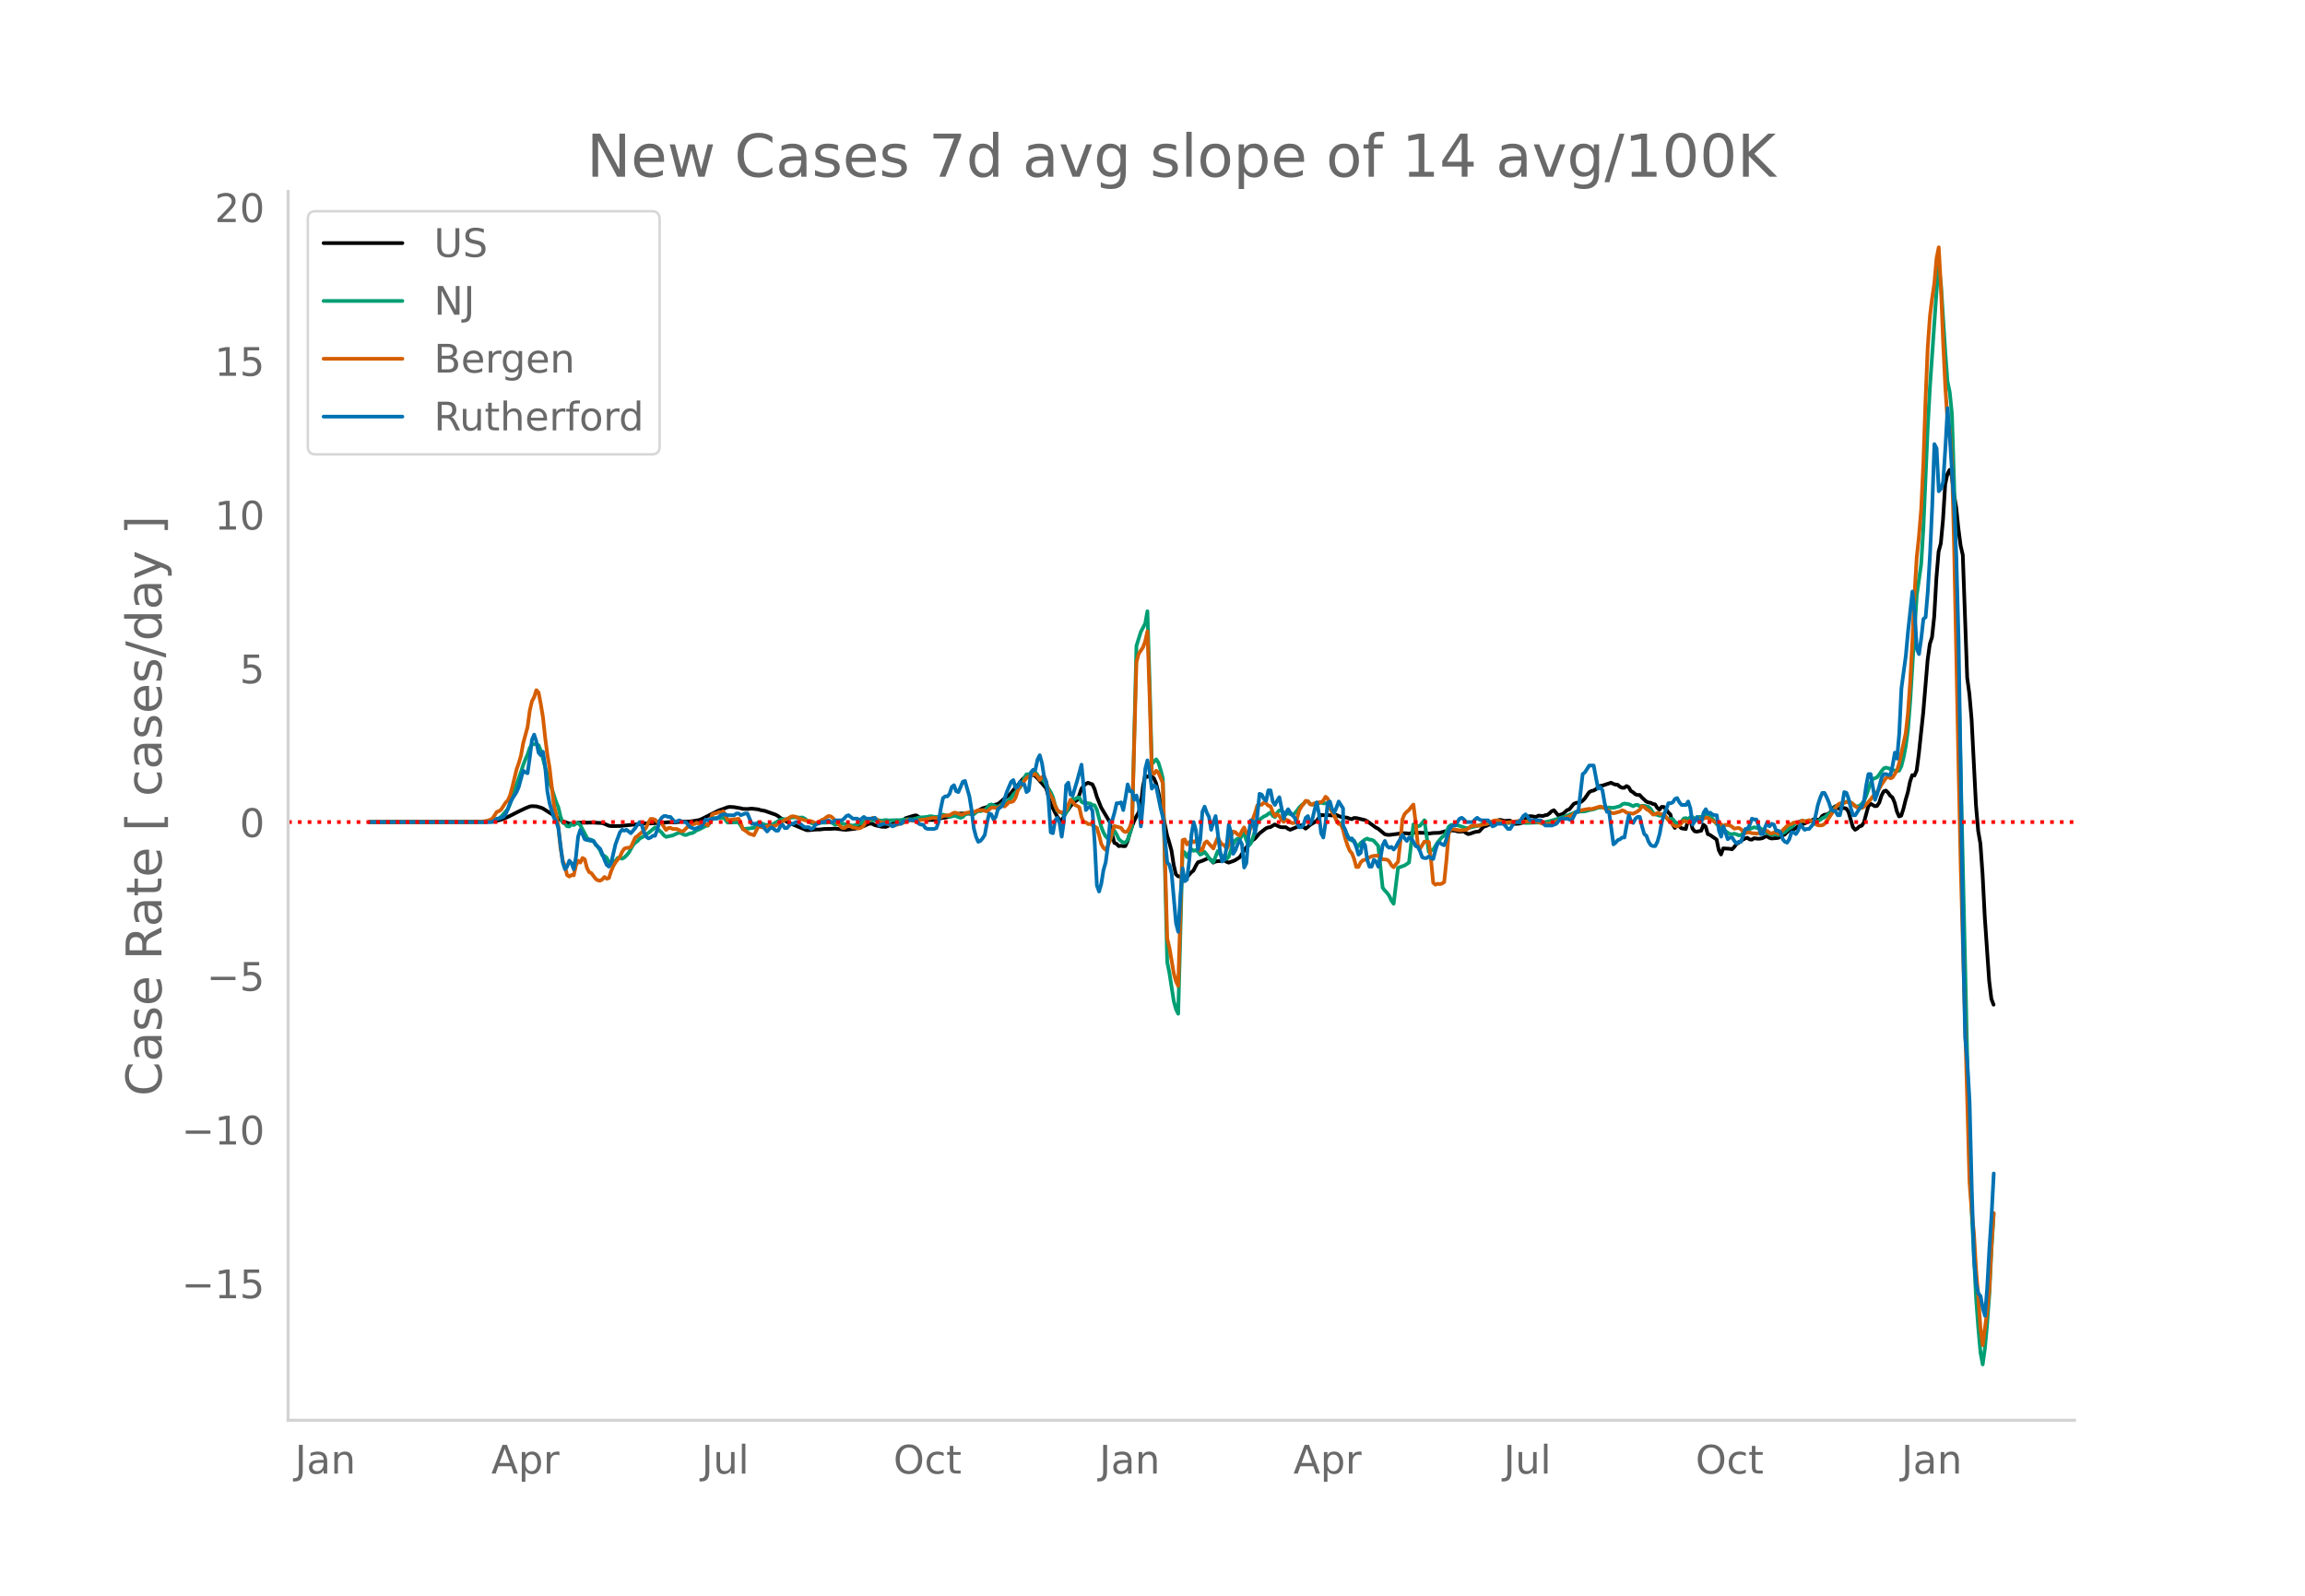 <svg height="864" viewBox="0 0 936 648" width="1248" xmlns="http://www.w3.org/2000/svg" xmlns:xlink="http://www.w3.org/1999/xlink"><defs><style>*{stroke-linecap:butt;stroke-linejoin:round}</style></defs><g id="figure_1"><path d="M0 648h936V0H0z" style="fill:#fff" id="patch_1"/><g id="axes_1"><path d="M117 576.72h725.4V77.76H117z" style="fill:none" id="patch_2"/><path clip-path="url(#p98008299e4)" d="m149.973 333.818 47.295-.107 2.677-.124 1.785-.278 1.784-.47 2.677-1.086 4.462-2.266 2.677-1.272 1.785-.72.892-.144 1.785.08 1.785.5.892.36 5.354 3.397 2.677 1.812 2.678.866.892.173.892-.024 1.785-.441 6.247-.04 3.569.19.892.302 1.785.777.892.143 3.57-.035 10.708-1.078 1.785.043 2.677-.18 3.57-.211.892-.138 2.677.143 2.677-.39 2.677.031 1.785-.175 2.677-.446.892-.327 7.14-3.586 1.784-.617 1.785-.69.892-.141 1.785.106 2.677.466.892.24 1.785.055 1.784-.165 2.678.312.892.29 1.785.33 4.461 1.574.893.534.892.7 2.677 1.607 1.785.831 6.247 2.589.892.003 2.677-.271 1.785-.029 1.784-.208 2.677-.036 1.785-.118 3.57.45.892.041 3.57-.424.892-.255.892-.403.893-.26.892-.14 1.785-.856.892-.189.892.152.893.49 2.677.617 1.784.103 1.785-.756 1.785-.96 1.785-.06.892-.224 1.785-1.523 3.57-1.107.892-.031 1.784 1.261 2.677.567 2.677.021 1.785-.343.893-.363.892-.19.892-.052 4.462-1.121.892-.394.893-.165 2.677.03.892-.01.893.132.892-.18.892-.61 2.677-1.467 6.247-1.76.892-.653 1.785-1.586 1.785-1.307.892-.866.892-1.18 2.677-3.018.893-1.195.892-.869.893-.66.892-.4.892-.137.893.07.892.435.892.862 3.57 4.105 1.785 6.247 1.784 3.598.893 1.64.892 1.234.892.473.893-1.593.892-1.923.892-.962.893-1.39.892-1.047.893-.836.892-.572.892-1.985.893-2.604.892-1.252.892-.763.893-.49 1.784.64.893 1.897.892 3.049 1.785 4.48 3.57 6.006.892 4.874.892 3.46.892.368.893.951.892-.137.892.154.893-.021.892-1.954.893-3.183.892-2.764.892-2.255.893-1.896.892-1.544.892-2.67.893-7.712.892-4.68.892.55.893-.415.892.339.892.626.893 2.06.892 3.602 3.57 17.565.892 2.87.892 3.284.893 5.826.892 3.812.892.805.893.116.892-.188.893.667.892-.26 1.785-1.943.892-.736.892-1.8.893-1.517 1.784-.633 2.678-1.157 1.784 1.888.893-.426.892-.171.892-.027 1.785-.332.892.594.893.378 1.784-.617.893-.392 1.785-1.15 2.677-3.994 1.784-2.165.893-.843.892-.63 1.785-2.071 2.677-2.087.892-.347.893-.128 1.784-1.084 1.785.873.892.249 1.785-.008.892.628.893.421 1.785-.742 2.677-1.083 1.784 1.35.893-.647.892-.834 2.677-1.617 1.785-2.446 1.785.166.892-.148 1.785.177 1.784-.198 1.785.766 2.677.342.893.386.892.21.892-.476.893.004 3.57.843.891.457 3.57 2.59.892.447 2.677 2.228.893.237.892.077 1.785-.212 3.57-.501 1.784.059.892.139 1.785-.423 2.677.064 1.785.014.892.226.893.1 1.784-.244 2.677-.09 1.785-.51 1.785-.328.892-.135 1.785.114.892.269.893.133 1.784-.131.893.65.892.474.892-.211 1.785-.64 1.785-.258 1.785-1.91.892-.231.892-.45.893-.266.892.034.892-.095 1.785-1.725.892.02.893.284.892.077 1.785-.138 1.785 1.35 1.784-.081 1.785-.442 1.785-2.437.892-.146.893.01.892.197.892.024.893-.487 1.784.179.893-.334.892-.139.892-.653.893-.855.892-.365 1.785 2.128.892-.367.893-.235 1.784-1.59.893-.297 1.784-2.21.893-.414 1.784-.25.893-.619.892-.895 1.785-2.564.892-.507.893-.175.892-.482.892-.847.893-.583.892-.094 3.57-1.18.892.472.892.289.893.058.892.808.892.407.893.033.892-.706.892.457.893 1.546.892.504.892.798.893.316.892-.014.893 1.015 1.784 1.64.893.401.892.126.892.476.893.156.892 1.41.892.752.893-1.143.892.04.893.967.892 1.27.892.84.893 3.97.892 1.457.892-1.976.893 1.286.892.865 1.785.27.892-3.637.892-.686.893 4.126.892 1.12.893.165 1.784-.39.893-2.42.892.72.892 3.096.893.345 2.677 1.848.892 4.315.893 1.74.892-2.462 2.677.16.892.203.893-.893.892-1.219.892-.545 1.785-1.294.893-.461.892-.245.892.635.893.117.892-.567 1.785.196.892-.067.892-.215.893-.542.892-.142.892.593.893.264 2.677-.215.892-.588 1.785-.803.892-.932.893-.708.892-.372.892-.117.893-.453.892-.739.893-.536 1.784-.629 3.57-1.598.892-.167.892.32.893-.261.892-1.282.893-.575.892-.056.892-.41.893-.834.892-1.432.892-.7.893.692.892.355.892-.251.893-.09.892.241.892 1.351 1.785 6.176.893 1.063.892-.51.892-.86.893-.254.892-1.287 1.785-6.577.892-1.1 1.785 1.03.892-.129.893-1.328.892-2.798.892-1.737.893-.365.892.83.892 1.274.893.715.892 2.101.892 3.53.893 2.053.892-.32.892-2.803.893-3.626.892-3.039.893-4.324.892-2.644.892.166.893-2.033.892-6.806 1.785-16.713 1.784-21.368.893-6.52.892-2.698.893-8.466.892-15.682.892-10.658.893-3.336.892-9.606.892-14.407.893-4.156.892-1.667.892 2.578.893 7.305.892 5.412.893 8.523.892 6.894.892 3.885 1.785 49.8.892 6.6.893 10.265 1.784 34.92.893 10.442.892 5.085.892 12.546.893 17.343 1.785 25.918.892 7.284.892 2.368h0" style="fill:none;stroke:#000;stroke-linecap:round;stroke-width:1.5" id="line2d_1"/><path clip-path="url(#p98008299e4)" d="m149.973 333.816 46.402-.084 1.785-.1 1.785-.287 2.677-1.035.892-.694 2.677-3.068.893-1.952 1.785-5.403 2.677-7.741.892-2.741.892-2.324.893-1.99.892-2.676.892-1.491 1.785-.041.893.415.892 2.164.892 3.186.893 3.627.892 2.79.892 3.255.893 2.5 1.784 5.574.893 2.102.892 3.806.892 2.494.893.36.892 1.067.893.083.892-.999.892.443.893-.603.892-.256.892.852 2.677 5.093.893 1.213.892-.396.893.617.892 1.481.892.776.893 1.483.892 2.053.892.184.893.75.892 1.781.892-.02.893-.452.892.016.892-1.237.893-.133.892.427.893-.458.892-.863.892-1.03 1.785-3.193.892-.96.893-.618.892-1.062 1.785-.932.892-.848.893-.482 2.677-2.264.892.551 1.785 1.513.892 1.121.892.662 1.785-.39.893-.184 1.784-.806.893-.317.892.248.892.527.893.199 1.784-.714.893-.098.892-.522.892-.662.893-.264 2.677-1.438.892-.128.893-1.147.892-1.58.892-.376 1.785.01.892.014.893-.307.892.922.893 1.223 4.461-.159 1.785 2.742 2.677-.206.892-.178.893-.06.892-1.26.893-1.013 1.784.628.893.425 1.784.11.893-.124 2.677-1.488.892-.588.893-.229 1.784.043 1.785-.698 1.785-.111 1.784.165.893-.082.892.421.893.71 1.784 1.112.893.27.892.057 1.785-.46 2.677-.022.892-.181.892.018 1.785 1.033 1.785-.477.892-.023 1.785.368 2.677.517 3.57-1.063 1.784-1.31.893-.07.892.28h1.785l1.784-.017.893.147 1.784-.293.893.2 1.785-.092 1.784-.043.893.03 3.57-.388 1.784.05.892-.144 1.785-.608 1.785-.105 1.784-.164.893-.26.892.03.892.24 1.785-.031.893-.339.892-.54.892.221 1.785.589.892-.086.893-.33.892.178.892.447.893.269.892-.337.892-.98.893-.429.892-.084.893.146.892.274.892-.837.893-.565.892.147 1.785-.628.892-.663.892-1.22.893-.266 1.785.723.892.282 1.785-1.264.892-.122.892-.584 1.785-1.694.892-1.406 2.677-2.759.893-1.435.892-2.588.893-1.377.892-.058.892-.207.893-.354.892-.23.892 1.06.893 1.695.892.12.892.74.893 1.665 1.785 2.77.892 1.997.892 3.35.893 2.3.892.337.892.475.893.8.892-.695.892-1.825.893-2.845.892-1.271.893.264.892-.557.892-.137.893 1.755.892.5.892-.025 1.785.241.892.607.893.137.892 1.798 1.785 6.91.892 2.273.893 1.602.892.921.892.667.893-2.366.892-1.484.892 1.497.893 1.894.892.788.892.548.893.052.892-1.041 1.785-5.484 1.785-73.33 1.784-5.706 1.785-3.398.892-4.965.893 29.043.892 33.033 1.785-1.953.892 1.346.893 2.884.892 3.43 1.785 74.651.892 4.403 1.785 11.555.892 3.182.892 1.858 1.785-66.036.893.594.892 1.843.892-1.812.893-1.42.892.671.892-.274.893.582.892 1.239.892-.378.893-.713.892 1.08.893 1.438.892.958.892.693 1.785-4.535.892 1.157.893.832.892.043.892 1.196.893-.856.892-2.812.892-2.377.893-1.541.892-.687.893.213.892-1.458.892-.94.893 2.834.892 2.237.892-.898.893-2.387 1.784-6.175.893-1.168 1.785-1.249.892-.368.892-.703.893-.526.892 1.31.892.561.893-1.712.892-1.002.892-.012.893 1.016.892.489.892-.365 1.785.746.893-.72.892-.995.892-1.293.893-.898.892-.69.892-1.013.893.036.892 1.04.892.33.893-.217.892-.063 1.785-.622.892.349.893-.03.892.173.892 1.8 1.785 2.614.892 2.414.893 1.046.892-.03 3.57 6.618.892.468.892.056.893 1.67.892.588.892-1.293 1.785-1.415.892-.39.893.442.892.052.893.447 1.784 2.035 1.785 16.972.892 1.178.893.902.892 1.246.892 1.923.893 1.273 1.785-14.558 2.677-.988 1.784-1.185 1.785-15.479.892.292.893.487.892-.24 1.785-2.251 1.785 12.876.892-.534.892-.361 1.785-2.921 1.785-2.179.892-.553.892-1.565.893-2.016.892-.772.893-.1 1.784.137 3.57 1.208.892-.05 4.462-1.062.892-.426.893-.274 2.677-.187.892-.363.892-.165 1.785.147 2.677.325 2.677-.1 1.785-.278 1.785.063 1.784.256 6.247-.192 1.785-.13 2.677-.634 6.246-1.973.893-.438 1.784-.679.893-.371 1.784-.19 1.785-.073 1.785-.511 1.785-.335 1.784-.668 1.785-.15 1.785.174.892-.085 1.785.143 1.785-.467.892-.247.892-.712.893-.342 1.784.274 1.785.81.892-.464.893-.076.892.594.893-.196.892-.04 1.785.484.892.862.892 1.503.893.684.892.19.892.344.893-.185.892-.358.893 1.171.892.884.892-.292.893.135.892 1.21.892.74.893-.298.892-.655.892-1.253.893-.145.892.399.892-.805.893-.015.892.813.893-.593.892-.274.892-.01.893.12.892-1.101.892-.547 3.57 4.463.892.71.893 1.448.892.783.892-.14.893.678.892.503.892.105.893-.21.892.258.892.421.893-.16 2.677-1.76.892-.68 1.785-.69.892.181.893.305h.892l.892.687.893.829.892.314.892.472.893.29.892-.158.893.056.892.21.892-.272.893-.509.892-.38 1.785-1.594.892-.396.892-1.026.893-.739.892-.151.893-.57.892-.257.892.384 1.785-.392.892.233.893.094.892-.123.892.015.893-.471.892-.704.893-.353 2.677-2.136 1.784-2.052 1.785-.936.892-.244.893-.575.892-.41.892.015.893.338 1.785 1.382.892.23.892-.376.893-.722.892-1.17.892-2.052 1.785-5.273.892-1.645.893-.261.892-.436.893-1.139.892-1.342.892-1.066.893-.337.892.236 1.785.706 1.784.462.893-.171.892-1.793.892-3.546.893-4.637.892-6.63.893-11.182 2.677-43.468 1.784-12.518.893-14.436 1.784-41.295.893-16.287 2.677-38.81.892-10.169.893 7.111 1.784 27.936.893 11.675.892 4.358.892 8.799.893 28.344 6.246 273.136.893 22.849 1.784 35.039.893 11.873.892 9.94.892 4.835.893-6.475.892-9.656.893-12.07.892-18.563.892-14.44h0" style="fill:none;stroke:#009e73;stroke-linecap:round;stroke-width:1.5" id="line2d_2"/><path clip-path="url(#p98008299e4)" d="m149.973 333.816 42.833-.082 3.57-.205 1.784-.287 1.785-.78 1.785-2.773.892-.315.892-.676 1.785-2.76.892-.91.893-1.968.892-3.232 1.785-7.414.892-2.521.893-3.055.892-5.03 1.785-6.566.892-6.71.892-3.806.893-1.647.892-2.829.893.943.892 4.592.892 5.432.893 8.262.892 6.929.892 5.254 1.785 15.43.892 3.499.893 4.954.892 8.842.892 5.036.893 2.323.892 3.629.893.553.892-.615.892.137.893-3.943.892-1.988.892.751.893-1.865.892.526.892 3.464.893 1.736.892.41 1.785 2.344.892.587.893.158.892-.547.892-.977.893.71.892-.266.892-2.72.893-2.173.892-1.482 1.785-2.208.892-2.022.893-1.319.892-.321.892-.068.893-.28 1.784-3.875.893-.601 1.784-1.531.893-.759.892-1.223.893-2.009.892-1.428.892.02.893.329.892.895.892.663.893-.103 1.784 2.7.893-.766.892-.103.893.445 1.784.04 1.785.95.892-.232 2.677-2.644.893.006.892-.15.892-.52.893.48.892.218.893-.294.892.164.892.512.893-1.653.892-2.747.892-.403.893-.144.892-.423.892.082.893-.404.892 1.463.893 2.104 2.677-.335.892-.04.892-.185.893 1.75.892 2.528.892.498 1.785 1.394.892.171.893.376 1.785-3.574 1.784.41.893-.123.892-.369.892-.143.893.136.892-.02.892-.287 1.785-1.237.893-.396.892-.602.892-.369 1.785-1.059.892-.102.893.28 1.784.758 2.678.848.892-.007.892.116 1.785.793.892-.205 1.785-1.1.892-.356.893-.772.892-.444.892.17.893.766.892 1.08 1.785 1.838.892.936.893.144 1.784-1.053.893.28.892.595.892-.014.893.267.892-.007.893-.37.892-.826.892-1.414.893-.615.892-.315.892-.697.893.09.892.614.892.759.893.485.892.007 1.785.54.892.423.893.212.892-.24.892-.088 1.785-.731.892-.075.893-.697.892-.533 1.785.362.892.061 2.677-.362 1.785-.178 2.677-.594.892-.096 1.785.233 1.785-.889.892-.232 1.785-.157 1.785-1.025.892.082 1.785.704.892-.007.892-.588 1.785-.335.893-.184.892.116 1.785-.786 1.784-.04 1.785.56 1.785-1.613.892.027.893.144.892-.007.892-.656.893-.219.892.294.892-.772.893-1.039.892-.007.892-.341.893-1.422.892-2.74.892-1.981.893-.608.892-1.517.893-1.169.892-.56 2.677-1.046.892 1.094.893 1.318.892-1.195.892-.287.893 2.542.892 3.553.893 1.783.892 1.49.892 2.61.893 1.722.892.861.892.075.893-.061.892-.875 1.785-4.175.892.827.893 1.285.892.403.892.567.893 4.004.892 1.954.892.144.893.704.892-.069 2.677 1.606.892 2.993.893 3.567.892 1.6.893.75.892-1.632.892-2.235.893-3.71.892-2.07 2.677.75.892 1.258.893.438.892-.397.893-1.626.892-2.651 1.785-64.383.892-3.314 1.785-2.665.892-2.529.892-3.97.893 26.547.892 30.86.892.532.893-1.305.892.807 1.785 4.223 1.785 63.03.892 3.82 1.785 10.468.892 3.218.892 1.831 1.785-59.216.893-.294.892 2.036 1.785-1.633.892.717.892-.574.893 1.306.892 2.63.892-.266.893-2.713.892-.717 2.677 2.89.893-2.412.892-2.03.892 1.73.893 1.113.892.24.892 1.57.893-1.55.892-3.697.892-1.825.893.24.892.922.893.444.892-1.886.892-1.414.893 2.275.892.67 1.785-6.54.892-2.316.892-3.027.893-.314.892.034.893-.895.892.375.892.923.893.246.892 2.337.892 1.674.893-.738.892.642.892 1.517.893.902.892-.881.892.287.893.69.892.437.893-.205.892-1.483.892-3.375.893-1.626.892-1.114.892-1.299.893.199.892 1.223.892.11.893-.548.892.076.893-.438.892-.027.892-.642.893-1.593.892.725.892 3.355.893 2.248.892 1.408.892 1.886.893 1.448.892.082.893 2.337.892 3.478.892 2.747.893 2.194.892 1.032.892 2.227.893 3.355.892-.027.892-1.859.893-.84.892-.198.892-.37.893-.614.892-.41.893-.192 1.784-.123 1.785 1.504 1.785.143.892.745.892 1.53.893.82.892-1.222.893-.97.892-7.818.892-9.47.893-2.146.892-.916.892-.738.893-1.223.892-.97.892 7.195.893 9.259.892 1.476 1.785-2.89 1.785.136.892 7.373.892 9.204.893.807.892-.39.892.15.893-.239.892-.621.892-8.624.893-10.755.892-2.31.893.253 1.784.28.893.212 2.677-.246.892-.588.892-.779.893-.294 2.677-.048 1.785-.533.892-.054.892-.253 1.785-.977.892-.267.893-.068 3.57.861.892-.014.892-.157.892-.034 2.677-.43 2.677.232 3.57-.075.892.054 2.677.991.893.116 1.784-.198.893-.178 8.031-3.17 1.785-1.326 2.677-.881 2.677-.458.892.116 3.57-1.06.892.288 1.785.902.892.588.893.758.892.24 2.677-.705.892-.505.893.28.892.697 2.677.39 1.785-.95.892-.732.893-1.38.892.308.892.895.893.485.892.717.892.991.893-.157.892-.458 1.785.574.892-.061 1.785 2.412.892.758.893.998.892.642.892.103.893-.403 1.784-1.9.893.246.892.43.892-.738.893-.533.892.52 2.677-.752.893-.061.892-.335.892.048.893.69 2.677 1.353.892-.178.893.8.892.642.892-.492 1.785.266.892.568.893.724 1.784-.294.893.554.892.922.893.71.892-.327.892-.041.893.362.892.014.892.15.893-.178.892-.608 1.785-.396.892.102.892.745.893.3.892-.43.893-.054.892.56.892-.314.893-1.107 1.784-1.743.893-.622.892-.15.892-.567.893-.103.892.349 1.785-1.135.892.356.893-.096.892-.396.892.273.893.601.892.738.892.492.893.048.892-.068.893-.533.892-1.093 4.462-6.642.892-.595.892-.048 1.785-.54.892.055.893.212.892.52.893.942.892.568 1.785.143.892-.471 2.677-2.98.892-1.237 1.785-1.879.893-1.373.892-1.613 1.785-2.603.892-.581.892.69.893-.355 1.784-2.795.893-2.959 2.677-12.28.892-8.124.893-12.443.892-16.646.892-19.502.893-14.746.892-8.378.892-10.837.893-18.82.892-26.02.892-21.293.893-12.504.892-7.312.893-5.979.892-10.12.892-4.51.893 16.407.892 22.064.892 18.286.893 13.817.892 3.56.892 12.846.893 35.014 1.785 88.477.892 40.972 3.57 128.09.892 11.957.892 8.706.892 15.033.893 11.083.892 12.833.892 6.676 1.785-13.57.893-8.685.892-18.115.892-13.298h0" style="fill:none;stroke:#d55e00;stroke-linecap:round;stroke-width:1.5" id="line2d_3"/><path clip-path="url(#p98008299e4)" d="M149.973 333.816h49.972l1.785-1.392h.892l1.785-.696.892-1.044.892-2.089.893-2.436.892-1.74 1.785-2.784.892-2.088 1.785-6.613.892.696.893.348.892-6.264.892-7.309.893-2.088.892 2.784.893 4.525.892 1.044.892-1.393.893 5.917.892 10.093.892 4.872 1.785 5.917.892 1.392.893 2.784 1.784 13.921.893 2.784.892-1.044.893-2.436.892 1.044.892 2.436.893-4.872.892-8.353.892-2.784.893 1.74.892 2.088.892.348.893-.348.892.696h.893l.892 1.393.892 1.044.893.696.892 2.088.892 2.436.893 2.088.892.696.892-1.392 1.785-7.656 1.785-4.873.892-1.044.893.348.892-.348 1.785 1.392 1.784-2.088.893-1.392.892-1.044.892 1.392.893 2.784.892 1.74.893.696.892-.348.892-.696h.893l.892-2.436.892-3.48.893-1.392.892-.696h.892l.893.348h.892l1.785 2.088 1.785-.696 1.784.696h.893l1.784 2.088 1.785.696 1.785-.696h.892l.893-1.74.892-1.392.892.348 1.785-.696h1.785l1.784-1.392.893-.348h.892l.893.348h2.677l.892-.696h.892l.893.696 1.784-.696h.893l1.784 4.176h1.785l1.785.696h.892l.893 1.392.892 1.044.892-1.044.893-.696 1.784 1.392h.893l.892-1.74.893-.696.892 1.392h.892l.893-1.044.892-.696h.892l.893-.696h.892l2.677 2.088h1.785l.892.696.893-.348.892-1.392 2.677-1.044h.892l1.785-.696.892.696h.893l.892-.696h2.677l.893-.696.892-1.044.892-.348 1.785 1.392h1.785l.892.696 1.785-1.392.892.696h2.677l.893-.348.892 1.392.892 1.74 1.785-.696h1.785l.892.348.893.696.892-.348.892-.696h1.785l.892-1.044h1.785l.892-.696.893.348h1.785l.892 1.392.892.348h.893l.892 1.392.892.348h2.677l.893-.348.892-2.436.893-5.569.892-4.176.892-.696h.893l.892-1.044.892-2.784.893-.696.892 2.436.892.348 1.785-4.177.892-.348 1.785 6.265.893 5.568.892 7.309.892 3.48.893 2.088.892-.348.892-1.044.893-1.392.892-4.872.892-3.828.893.348.892 2.088.893-1.044.892-3.133 1.785-1.392 1.784-5.568 1.785-4.177.892-.696.893 3.133.892-.348.892-2.089.893 1.045h.892l.893 3.132.892-.696.892-7.309.893-1.044h.892l.892-4.176.893-1.74.892 3.132.892 5.568.893 2.088.892 7.31.893 13.224.892.348.892-5.22.893-1.044.892 2.088.892 5.568.893-6.264.892-14.617.892-1.045.893 4.873.892.348 1.785-5.917 1.785-6.612 1.784 18.445.893-1.044.892-.348.892 1.74.893 12.877.892 17.402.892 2.436.893-3.132.892-5.569.893-3.132.892-6.612.892-10.093.893-.348.892-3.133.892-3.828h.893l.892-.348.892 3.132.893-4.872.892-5.568.893 2.784h.892l.892 3.48.893-1.74.892 3.48.892 9.049.893-9.745.892-13.573.892-3.48.893 4.872.892 6.613.892-1.392.893.696 1.785 8.7.892 3.48 1.785 18.446.892 1.044.892 3.48 1.785 20.186.892 3.48.893-14.617.892-11.137.893 5.22.892-.695.892-7.657.893-10.44.892-5.221.892 3.132.893 8.005.892-3.829.892-11.485.893-2.088.892 2.436.893 1.74.892 5.221.892-3.132.893-2.436 1.784 13.92.893 4.525.892-.696.892-5.22.893-9.05.892 3.133.892 8.7.893-1.391.892-2.436.893-1.74.892 1.74.892 9.396.893-1.74.892-11.137.892-6.264.893.348.892 4.872.892-7.308.893-8.701.892.348.893 1.74.892.696.892-4.176h.893l.892 4.524.892 1.392.893-1.74.892-1.392 1.785 8.7.892-2.436.892-1.392.893 1.392 1.785 2.089.892 2.088.892 1.74h.893l.892-1.044.892-2.784.893-.696.892 3.132.892-1.74.893-3.829.892-3.132.893 4.525.892 8.004.892 1.74.893-5.916.892-8.005.892-.696.893 3.132.892 1.392.892-2.088.893-2.436 1.785 2.784v6.96l.892 1.741.892 2.784.893 1.044.892-.348.892 1.392.893 2.089.892 3.132.892-.696.893-4.525.892 1.393.892 5.916.893 2.784h.892l.893-2.784.892.696.892 2.088.893-3.48.892-5.22.892-1.74.893 2.088.892.696.892-.348.893 1.044.892-1.044.893-1.74.892-1.393.892-1.74.893 1.392.892 1.044.892-1.392.893.348.892 1.392.892 1.74.893.349.892 1.74.892 2.436.893.348h.892l.893-.696.892.696.892.348.893-3.48.892-2.784.892-.349.893.697.892.348.892-2.437.893-3.132.892-1.74.893-.696h.892l1.785-2.784.892-.348.892.696.893 1.044h2.677l.892-1.044.893-.696.892.696.892.348h2.677l.893 1.044.892 1.392.892-.348.893-.696h2.677l1.785 2.088h.892l1.785-2.784h1.784l.893-1.044.892-1.392.892-.696.893 1.044.892 1.392h4.462l1.785 2.088h2.677l1.784-.696 1.785-2.088h2.677l1.785.696 1.785-3.48h.892l1.785-15.314.892-.696 1.785-2.784h1.785l1.784 9.397.893-.696.892 1.392.892 5.22.893 3.48h.892l1.785 13.226.892-.697.893-1.044.892-.348.892-.696h.893l.892-4.872.892-4.176.893 2.436.892.696.892-1.74.893-.696h.892l.893 3.828.892 3.132.892.696.893 2.436.892 1.393.892.348h.893l.892-1.74.892-3.133.893-4.872.892-3.132.893-2.089.892-2.436h.892l.893-.348.892-1.392.892-.348.893 1.74.892 1.044h1.785l.892-1.392.892 2.784.893 6.613.892-1.392.893-1.74.892 2.088h.892l.893-3.829.892-1.392.892 1.74.893-.348.892.697.892.348h.893l.892 6.264.893 2.436.892-4.176 1.785 5.22.892-.696h.892l.893 1.392.892 1.045.892-.697h.893l.892-2.436.893-2.784h.892l.892-1.74.893-2.436.892.348h.892l.893 2.436.892 3.48h.892l.893-2.784.892-2.088.892 1.74.893-1.044.892.348.893 2.436h.892l.892.696.893 2.784.892 1.044.892.348.893-1.392.892-2.784h.892l.893.696.892-1.392.893-2.436 1.784 2.088.893-.348h.892l1.785-2.088.892-3.48.892-4.177.893-2.784.892-2.088h.893l.892 1.74.892 2.088.893 2.784.892.696h.892l.893 1.74h.892l.892-4.176.893-5.22.892.348.892 2.436.893 3.828.892 2.785h.893l1.784-2.785.893-.696.892-2.436.892-6.264.893-4.525h.892l1.785 10.441.892-2.436 1.785-6.613.892-1.392h.893l.892.348h.892l.893-3.828.892-5.22.892 2.436.893-10.093.892-18.446 1.785-13.225.892-9.745 1.785-16.357.892 8.005.893 15.313.892 2.088.892-6.264.893-8.005.892-.696.892-10.44.893-14.966.892-19.49.893-25.406.892 1.74.892 17.402.893-1.044.892-2.784.892-13.922.893-16.009.892 11.485 1.785 28.538.892 21.23.893 33.063.892 54.64.892 66.474.893 40.023.892 10.44.892 15.662.893 35.499.892 28.19.892 10.441.893 3.828.892 1.045.892 4.872.893 3.132.892-11.137.893-16.009.892-13.573.892-17.054h0" style="fill:none;stroke:#0072b2;stroke-linecap:round;stroke-width:1.5" id="line2d_4"/><path clip-path="url(#p98008299e4)" d="M117 333.816h725.4" style="fill:none;stroke:red;stroke-dasharray:1.5,2.475;stroke-dashoffset:0;stroke-width:1.5" id="line2d_5"/><path d="M117 576.72V77.76" style="fill:none;stroke:#d3d3d3;stroke-linecap:square;stroke-linejoin:miter;stroke-width:1.25" id="patch_3"/><path d="M117 576.72h725.4" style="fill:none;stroke:#d3d3d3;stroke-linecap:square;stroke-linejoin:miter;stroke-width:1.25" id="patch_4"/><g id="matplotlib.axis_1"><g id="xtick_1"><g style="fill:#696969" transform="matrix(.16 0 0 -.16 119.793 598.378)" id="text_1"><defs><path d="M9.813 72.906h9.859V5.078q0-13.187-5-19.14-5-5.954-16.094-5.954h-3.75v8.297h3.078q6.531 0 9.219 3.672Q9.813-4.39 9.813 5.078z" id="DejaVuSans-74"/><path d="M34.281 27.484q-10.89 0-15.093-2.484-4.204-2.484-4.204-8.5 0-4.781 3.157-7.594 3.156-2.797 8.562-2.797 7.485 0 12 5.297 4.516 5.297 4.516 14.078v2zm17.922 3.72V0H43.22v8.297Q40.14 3.328 35.547.953q-4.594-2.375-11.234-2.375-8.391 0-13.36 4.719Q6 8.016 6 15.922q0 9.219 6.172 13.906 6.187 4.688 18.437 4.688h12.61v.89q0 6.203-4.078 9.594-4.078 3.39-11.453 3.39-4.688 0-9.141-1.124-4.438-1.125-8.531-3.375v8.312q4.921 1.906 9.562 2.844 4.64.953 9.031.953 11.875 0 17.735-6.156 5.86-6.14 5.86-18.64z" id="DejaVuSans-97"/><path d="M54.89 33.016V0h-8.984v32.719q0 7.765-3.031 11.61-3.031 3.858-9.078 3.858-7.281 0-11.484-4.64-4.204-4.625-4.204-12.64V0H9.08v54.688h9.03v-8.5q3.235 4.937 7.594 7.374Q30.078 56 35.797 56q9.422 0 14.25-5.828 4.844-5.828 4.844-17.156z" id="DejaVuSans-110"/></defs><use xlink:href="#DejaVuSans-74"/><use x="29.492" xlink:href="#DejaVuSans-97"/><use x="90.771" xlink:href="#DejaVuSans-110"/></g></g><g id="xtick_2"><g style="fill:#696969" transform="matrix(.16 0 0 -.16 199.49 598.378)" id="text_2"><defs><path d="M34.188 63.188 20.797 26.906h26.812zm-5.579 9.718h11.188L67.578 0h-10.25l-6.64 18.703h-32.86L11.188 0H.78z" id="DejaVuSans-65"/><path d="M18.11 8.203v-29H9.077v75.484h9.031v-8.296q2.844 4.875 7.157 7.234Q29.594 56 35.594 56q9.968 0 16.187-7.906 6.235-7.907 6.235-20.797T51.78 6.484q-6.218-7.906-16.187-7.906-6 0-10.328 2.375-4.313 2.375-7.157 7.25zm30.578 19.094q0 9.906-4.079 15.547-4.078 5.64-11.203 5.64-7.14 0-11.218-5.64-4.079-5.64-4.079-15.547 0-9.906 4.078-15.547 4.079-5.64 11.22-5.64 7.124 0 11.202 5.64t4.078 15.547z" id="DejaVuSans-112"/><path d="M41.11 46.297q-1.516.875-3.297 1.281Q36.03 48 33.89 48q-7.625 0-11.703-4.953-4.079-4.953-4.079-14.234V0H9.08v54.688h9.03v-8.5q2.844 4.984 7.375 7.39Q30.031 56 36.531 56q.922 0 2.047-.125 1.125-.11 2.484-.36z" id="DejaVuSans-114"/></defs><use xlink:href="#DejaVuSans-65"/><use x="68.408" xlink:href="#DejaVuSans-112"/><use x="131.885" xlink:href="#DejaVuSans-114"/></g></g><g id="xtick_3"><g style="fill:#696969" transform="matrix(.16 0 0 -.16 284.883 598.378)" id="text_3"><defs><path d="M8.5 21.578v33.11h8.984V21.922q0-7.766 3.016-11.656 3.031-3.875 9.094-3.875 7.265 0 11.484 4.64 4.234 4.64 4.234 12.656v31h8.985V0h-8.984v8.406Q42.047 3.422 37.718 1q-4.313-2.422-10.032-2.422-9.421 0-14.312 5.86Q8.5 10.296 8.5 21.578zM31.11 56z" id="DejaVuSans-117"/><path d="M9.422 75.984h8.984V0H9.422z" id="DejaVuSans-108"/></defs><use xlink:href="#DejaVuSans-74"/><use x="29.492" xlink:href="#DejaVuSans-117"/><use x="92.871" xlink:href="#DejaVuSans-108"/></g></g><g id="xtick_4"><g style="fill:#696969" transform="matrix(.16 0 0 -.16 362.8 598.378)" id="text_4"><defs><path d="M39.406 66.219q-10.75 0-17.078-8.016-6.312-8-6.312-21.828 0-13.766 6.312-21.781 6.328-8 17.078-8 10.735 0 17.016 8 6.281 8.015 6.281 21.781 0 13.828-6.281 21.828-6.281 8.016-17.016 8.016zm0 8q15.328 0 24.5-10.281 9.188-10.282 9.188-27.563 0-17.234-9.188-27.516-9.172-10.28-24.5-10.28-15.375 0-24.593 10.25-9.204 10.265-9.204 27.546t9.204 27.563q9.218 10.28 24.593 10.28z" id="DejaVuSans-79"/><path d="M48.781 52.594v-8.407q-3.812 2.11-7.64 3.157-3.828 1.047-7.735 1.047-8.75 0-13.593-5.547-4.829-5.532-4.829-15.547 0-10.016 4.829-15.563 4.843-5.53 13.593-5.53 3.907 0 7.735 1.046 3.828 1.047 7.64 3.156V2.094Q45.016.344 40.984-.531q-4.015-.89-8.562-.89-12.36 0-19.64 7.765-7.266 7.765-7.266 20.953 0 13.375 7.343 21.031Q20.22 56 33.016 56q4.14 0 8.093-.86 3.953-.843 7.672-2.546z" id="DejaVuSans-99"/><path d="M18.313 70.219V54.688h18.5v-6.985h-18.5V18.016q0-6.688 1.828-8.594 1.828-1.906 7.453-1.906h9.218V0h-9.218q-10.407 0-14.36 3.875-3.953 3.89-3.953 14.14v29.688H2.687v6.984h6.594V70.22z" id="DejaVuSans-116"/></defs><use xlink:href="#DejaVuSans-79"/><use x="78.711" xlink:href="#DejaVuSans-99"/><use x="133.691" xlink:href="#DejaVuSans-116"/></g></g><g id="xtick_5"><g style="fill:#696969" transform="matrix(.16 0 0 -.16 446.397 598.378)" id="text_5"><use xlink:href="#DejaVuSans-74"/><use x="29.492" xlink:href="#DejaVuSans-97"/><use x="90.771" xlink:href="#DejaVuSans-110"/></g></g><g id="xtick_6"><g style="fill:#696969" transform="matrix(.16 0 0 -.16 525.202 598.378)" id="text_6"><use xlink:href="#DejaVuSans-65"/><use x="68.408" xlink:href="#DejaVuSans-112"/><use x="131.885" xlink:href="#DejaVuSans-114"/></g></g><g id="xtick_7"><g style="fill:#696969" transform="matrix(.16 0 0 -.16 610.594 598.378)" id="text_7"><use xlink:href="#DejaVuSans-74"/><use x="29.492" xlink:href="#DejaVuSans-117"/><use x="92.871" xlink:href="#DejaVuSans-108"/></g></g><g id="xtick_8"><g style="fill:#696969" transform="matrix(.16 0 0 -.16 688.511 598.378)" id="text_8"><use xlink:href="#DejaVuSans-79"/><use x="78.711" xlink:href="#DejaVuSans-99"/><use x="133.691" xlink:href="#DejaVuSans-116"/></g></g><g id="xtick_9"><g style="fill:#696969" transform="matrix(.16 0 0 -.16 772.109 598.378)" id="text_9"><use xlink:href="#DejaVuSans-74"/><use x="29.492" xlink:href="#DejaVuSans-97"/><use x="90.771" xlink:href="#DejaVuSans-110"/></g></g></g><g id="matplotlib.axis_2"><g id="ytick_1"><g style="fill:#696969" transform="matrix(.16 0 0 -.16 73.733 527.172)" id="text_10"><defs><path d="M10.594 35.5h62.593v-8.297H10.594z" id="DejaVuSans-8722"/><path d="M12.406 8.297h16.11v55.625l-17.532-3.516v8.985l17.438 3.515h9.86V8.296H54.39V0H12.406z" id="DejaVuSans-49"/><path d="M10.797 72.906h38.719v-8.312H19.828v-17.86q2.14.735 4.281 1.094 2.157.36 4.313.36 12.203 0 19.328-6.688 7.14-6.688 7.14-18.11 0-11.765-7.328-18.296-7.328-6.516-20.656-6.516-4.593 0-9.36.781-4.75.782-9.827 2.344v9.922q4.39-2.39 9.078-3.563 4.687-1.171 9.906-1.171 8.453 0 13.375 4.437 4.938 4.438 4.938 12.063 0 7.609-4.938 12.047-4.922 4.453-13.375 4.453-3.953 0-7.89-.875-3.922-.875-8.016-2.735z" id="DejaVuSans-53"/></defs><use xlink:href="#DejaVuSans-8722"/><use x="83.789" xlink:href="#DejaVuSans-49"/><use x="147.412" xlink:href="#DejaVuSans-53"/></g></g><g id="ytick_2"><g style="fill:#696969" transform="matrix(.16 0 0 -.16 73.733 464.746)" id="text_11"><defs><path d="M31.781 66.406q-7.61 0-11.453-7.5Q16.5 51.422 16.5 36.375q0-14.984 3.828-22.484 3.844-7.5 11.453-7.5 7.672 0 11.5 7.5 3.844 7.5 3.844 22.484 0 15.047-3.844 22.531-3.828 7.5-11.5 7.5zm0 7.813q12.266 0 18.735-9.703 6.468-9.688 6.468-28.141 0-18.406-6.468-28.11-6.47-9.687-18.735-9.687-12.25 0-18.718 9.688-6.47 9.703-6.47 28.109 0 18.453 6.47 28.14Q19.53 74.22 31.78 74.22z" id="DejaVuSans-48"/></defs><use xlink:href="#DejaVuSans-8722"/><use x="83.789" xlink:href="#DejaVuSans-49"/><use x="147.412" xlink:href="#DejaVuSans-48"/></g></g><g id="ytick_3"><g style="fill:#696969" transform="matrix(.16 0 0 -.16 83.912 402.32)" id="text_12"><use xlink:href="#DejaVuSans-8722"/><use x="83.789" xlink:href="#DejaVuSans-53"/></g></g><g id="ytick_4"><use xlink:href="#DejaVuSans-48" style="fill:#696969" transform="matrix(.16 0 0 -.16 97.32 339.895)" id="text_13"/></g><g id="ytick_5"><use xlink:href="#DejaVuSans-53" style="fill:#696969" transform="matrix(.16 0 0 -.16 97.32 277.469)" id="text_14"/></g><g id="ytick_6"><g style="fill:#696969" transform="matrix(.16 0 0 -.16 87.14 215.043)" id="text_15"><use xlink:href="#DejaVuSans-49"/><use x="63.623" xlink:href="#DejaVuSans-48"/></g></g><g id="ytick_7"><g style="fill:#696969" transform="matrix(.16 0 0 -.16 87.14 152.618)" id="text_16"><use xlink:href="#DejaVuSans-49"/><use x="63.623" xlink:href="#DejaVuSans-53"/></g></g><g id="ytick_8"><g style="fill:#696969" transform="matrix(.16 0 0 -.16 87.14 90.192)" id="text_17"><defs><path d="M19.188 8.297h34.421V0H7.33v8.297q5.609 5.812 15.296 15.594 9.703 9.797 12.188 12.64 4.734 5.313 6.609 9 1.89 3.688 1.89 7.25 0 5.813-4.078 9.469-4.078 3.672-10.625 3.672-4.64 0-9.797-1.61-5.14-1.609-11-4.89v9.969Q13.767 71.78 18.938 73q5.188 1.219 9.485 1.219 11.328 0 18.062-5.672 6.735-5.656 6.735-15.125 0-4.5-1.688-8.531-1.672-4.016-6.125-9.485-1.218-1.422-7.765-8.187-6.532-6.766-18.453-18.922z" id="DejaVuSans-50"/></defs><use xlink:href="#DejaVuSans-50"/><use x="63.623" xlink:href="#DejaVuSans-48"/></g></g><g style="fill:#696969" transform="matrix(0 -.2 -.2 0 65.573 445.117)" id="text_18"><defs><path d="M64.406 67.281v-10.39q-4.984 4.64-10.625 6.922-5.64 2.296-11.984 2.296-12.5 0-19.14-7.64-6.641-7.64-6.641-22.094 0-14.406 6.64-22.047 6.64-7.64 19.14-7.64 6.345 0 11.985 2.296 5.64 2.297 10.625 6.938V5.609Q59.234 2.094 53.437.33q-5.78-1.75-12.218-1.75-16.563 0-26.094 10.124-9.516 10.14-9.516 27.672 0 17.578 9.516 27.703 9.531 10.14 26.094 10.14 6.531 0 12.312-1.734 5.797-1.734 10.875-5.203z" id="DejaVuSans-67"/><path d="M44.281 53.078v-8.5q-3.797 1.953-7.906 2.922-4.094.984-8.5.984-6.688 0-10.031-2.047-3.344-2.046-3.344-6.156 0-3.125 2.39-4.906 2.391-1.781 9.626-3.39l3.078-.688q9.562-2.047 13.593-5.781 4.032-3.735 4.032-10.422 0-7.625-6.032-12.078-6.03-4.438-16.578-4.438-4.39 0-9.156.86Q10.688.296 5.422 2v9.281q4.984-2.594 9.812-3.89 4.829-1.282 9.579-1.282 6.343 0 9.75 2.172 3.421 2.172 3.421 6.125 0 3.656-2.468 5.61-2.453 1.953-10.813 3.765l-3.125.735q-8.344 1.75-12.062 5.39-3.704 3.64-3.704 9.985 0 7.718 5.47 11.906Q16.75 56 26.811 56q4.97 0 9.36-.734 4.406-.72 8.11-2.188z" id="DejaVuSans-115"/><path d="M56.203 29.594v-4.39H14.891q.593-9.282 5.593-14.142 5-4.859 13.938-4.859 5.172 0 10.031 1.266 4.86 1.265 9.656 3.812v-8.5Q49.266.734 44.187-.344 39.11-1.422 33.892-1.422q-13.094 0-20.735 7.61-7.64 7.625-7.64 20.625 0 13.421 7.25 21.296Q20.016 56 32.328 56q11.031 0 17.453-7.11 6.422-7.093 6.422-19.296zm-8.984 2.64q-.094 7.36-4.125 11.75-4.032 4.407-10.672 4.407-7.516 0-12.031-4.25-4.516-4.25-5.203-11.97z" id="DejaVuSans-101"/><path d="M44.39 34.188q3.172-1.079 6.172-4.594 3-3.516 6.032-9.672L66.609 0H56l-9.313 18.703q-3.624 7.328-7.015 9.719-3.39 2.39-9.25 2.39h-10.75V0h-9.86v72.906h22.266q12.5 0 18.656-5.234 6.157-5.219 6.157-15.766 0-6.89-3.203-11.437-3.204-4.532-9.297-6.282zM19.673 64.797V38.922h12.406q7.125 0 10.766 3.297 3.64 3.297 3.64 9.687 0 6.39-3.64 9.64-3.64 3.25-10.766 3.25z" id="DejaVuSans-82"/><path d="M8.594 75.984h20.703V69H17.578V-6.203h11.719v-6.984H8.594z" id="DejaVuSans-91"/><path d="M25.39 72.906h8.297L8.297-9.28H0z" id="DejaVuSans-47"/><path d="M45.406 46.39v29.594h8.985V0h-8.985v8.203Q42.578 3.328 38.25.953q-4.313-2.375-10.375-2.375-9.906 0-16.14 7.906-6.22 7.922-6.22 20.813 0 12.89 6.22 20.797Q17.968 56 27.874 56q6.063 0 10.375-2.375 4.328-2.36 7.156-7.234zm-30.61-19.093q0-9.906 4.079-15.547 4.078-5.64 11.203-5.64 7.125 0 11.219 5.64 4.11 5.64 4.11 15.547 0 9.906-4.11 15.547-4.094 5.64-11.219 5.64-7.125 0-11.203-5.64-4.078-5.64-4.078-15.547z" id="DejaVuSans-100"/><path d="M32.172-5.078q-3.797-9.766-7.422-12.735-3.61-2.984-9.656-2.984H7.906v7.516h5.282q3.703 0 5.75 1.765Q21-9.766 23.483-3.219l1.61 4.094-22.11 53.813H12.5l17.094-42.766 17.093 42.766h9.516z" id="DejaVuSans-121"/><path d="M30.422 75.984v-89.171H9.719v6.984H21.39V69H9.719v6.984z" id="DejaVuSans-93"/></defs><use xlink:href="#DejaVuSans-67"/><use x="69.824" xlink:href="#DejaVuSans-97"/><use x="131.104" xlink:href="#DejaVuSans-115"/><use x="183.203" xlink:href="#DejaVuSans-101"/><use x="244.727" xlink:href="#DejaVuSans-32"/><use x="276.514" xlink:href="#DejaVuSans-82"/><use x="343.746" xlink:href="#DejaVuSans-97"/><use x="405.025" xlink:href="#DejaVuSans-116"/><use x="444.234" xlink:href="#DejaVuSans-101"/><use x="505.758" xlink:href="#DejaVuSans-32"/><use x="537.545" xlink:href="#DejaVuSans-91"/><use x="576.559" xlink:href="#DejaVuSans-32"/><use x="608.346" xlink:href="#DejaVuSans-99"/><use x="663.326" xlink:href="#DejaVuSans-97"/><use x="724.605" xlink:href="#DejaVuSans-115"/><use x="776.705" xlink:href="#DejaVuSans-101"/><use x="838.229" xlink:href="#DejaVuSans-115"/><use x="890.328" xlink:href="#DejaVuSans-47"/><use x="924.02" xlink:href="#DejaVuSans-100"/><use x="987.496" xlink:href="#DejaVuSans-97"/><use x="1048.775" xlink:href="#DejaVuSans-121"/><use x="1107.955" xlink:href="#DejaVuSans-32"/><use x="1139.742" xlink:href="#DejaVuSans-93"/></g></g><g style="fill:#696969" transform="matrix(.24 0 0 -.24 238.224 71.76)" id="text_19"><defs><path d="M9.813 72.906h13.28l32.329-60.984v60.984h9.562V0h-13.28L19.39 60.984V0H9.813z" id="DejaVuSans-78"/><path d="M4.203 54.688h8.985l11.234-42.672 11.172 42.672h10.593l11.235-42.672 11.187 42.672h8.985L63.28 0H52.688L40.922 44.828 29.109 0H18.5z" id="DejaVuSans-119"/><path d="M8.203 72.906h46.875v-4.203L28.61 0H18.312L43.22 64.594H8.203z" id="DejaVuSans-55"/><path d="M2.984 54.688H12.5L29.594 8.797l17.093 45.89h9.516L35.687 0H23.485z" id="DejaVuSans-118"/><path d="M45.406 27.984q0 9.766-4.031 15.125-4.016 5.375-11.297 5.375-7.219 0-11.25-5.375-4.031-5.359-4.031-15.125 0-9.718 4.031-15.093t11.25-5.375q7.281 0 11.297 5.375 4.031 5.375 4.031 15.093zm8.985-21.203q0-13.953-6.203-20.765Q42-20.797 29.203-20.797q-4.734 0-8.937.703-4.203.703-8.157 2.172v8.735q3.954-2.141 7.813-3.157 3.86-1.031 7.86-1.031 8.843 0 13.234 4.61 4.39 4.609 4.39 13.937v4.453q-2.781-4.844-7.125-7.234Q33.938 0 27.875 0 17.828 0 11.672 7.656q-6.156 7.672-6.156 20.328 0 12.688 6.156 20.344Q17.828 56 27.875 56q6.063 0 10.406-2.39 4.344-2.391 7.125-7.22v8.297h8.985z" id="DejaVuSans-103"/><path d="M30.61 48.39q-7.22 0-11.422-5.64-4.204-5.64-4.204-15.453 0-9.813 4.172-15.453 4.188-5.64 11.453-5.64 7.188 0 11.375 5.655 4.203 5.672 4.203 15.438 0 9.719-4.203 15.406-4.187 5.688-11.375 5.688zm0 7.61q11.718 0 18.406-7.625 6.703-7.61 6.703-21.078 0-13.422-6.703-21.078-6.688-7.64-18.407-7.64-11.765 0-18.437 7.64-6.656 7.656-6.656 21.078 0 13.469 6.656 21.078Q18.844 56 30.609 56z" id="DejaVuSans-111"/><path d="M37.11 75.984V68.5h-8.594q-4.828 0-6.72-1.953-1.874-1.953-1.874-7.031v-4.828h14.797v-6.985H19.922V0H10.89v47.703H2.297v6.984h8.594V58.5q0 9.125 4.25 13.297 4.25 4.187 13.468 4.187z" id="DejaVuSans-102"/><path d="M37.797 64.313 12.89 25.39h24.906zm-2.594 8.593H47.61V25.391h10.407v-8.203H47.609V0h-9.812v17.188H4.89v9.515z" id="DejaVuSans-52"/><path d="M9.813 72.906h9.859V42.094L52.39 72.906h12.703L28.906 38.922 67.672 0H54.688L19.672 35.11V0h-9.86z" id="DejaVuSans-75"/></defs><use xlink:href="#DejaVuSans-78"/><use x="74.805" xlink:href="#DejaVuSans-101"/><use x="136.328" xlink:href="#DejaVuSans-119"/><use x="218.115" xlink:href="#DejaVuSans-32"/><use x="249.902" xlink:href="#DejaVuSans-67"/><use x="319.727" xlink:href="#DejaVuSans-97"/><use x="381.006" xlink:href="#DejaVuSans-115"/><use x="433.105" xlink:href="#DejaVuSans-101"/><use x="494.629" xlink:href="#DejaVuSans-115"/><use x="546.729" xlink:href="#DejaVuSans-32"/><use x="578.516" xlink:href="#DejaVuSans-55"/><use x="642.139" xlink:href="#DejaVuSans-100"/><use x="705.615" xlink:href="#DejaVuSans-32"/><use x="737.402" xlink:href="#DejaVuSans-97"/><use x="798.682" xlink:href="#DejaVuSans-118"/><use x="857.861" xlink:href="#DejaVuSans-103"/><use x="921.338" xlink:href="#DejaVuSans-32"/><use x="953.125" xlink:href="#DejaVuSans-115"/><use x="1005.225" xlink:href="#DejaVuSans-108"/><use x="1033.008" xlink:href="#DejaVuSans-111"/><use x="1094.189" xlink:href="#DejaVuSans-112"/><use x="1157.666" xlink:href="#DejaVuSans-101"/><use x="1219.189" xlink:href="#DejaVuSans-32"/><use x="1250.977" xlink:href="#DejaVuSans-111"/><use x="1312.158" xlink:href="#DejaVuSans-102"/><use x="1347.363" xlink:href="#DejaVuSans-32"/><use x="1379.15" xlink:href="#DejaVuSans-49"/><use x="1442.773" xlink:href="#DejaVuSans-52"/><use x="1506.396" xlink:href="#DejaVuSans-32"/><use x="1538.184" xlink:href="#DejaVuSans-97"/><use x="1599.463" xlink:href="#DejaVuSans-118"/><use x="1658.643" xlink:href="#DejaVuSans-103"/><use x="1722.119" xlink:href="#DejaVuSans-47"/><use x="1755.811" xlink:href="#DejaVuSans-49"/><use x="1819.434" xlink:href="#DejaVuSans-48"/><use x="1883.057" xlink:href="#DejaVuSans-48"/><use x="1946.68" xlink:href="#DejaVuSans-75"/></g><g id="legend_1"><path d="M128.2 184.5h136.45q3.2 0 3.2-3.2V88.96q0-3.2-3.2-3.2H128.2q-3.2 0-3.2 3.2v92.34q0 3.2 3.2 3.2z" style="fill:none;opacity:.8;stroke:#ccc;stroke-linejoin:miter" id="patch_5"/><path d="M131.4 98.718h32" style="fill:none;stroke:#000;stroke-linecap:round;stroke-width:1.5" id="line2d_6"/><g style="fill:#696969" transform="matrix(.16 0 0 -.16 176.2 104.317)" id="text_20"><defs><path d="M8.688 72.906h9.921V28.61q0-11.718 4.235-16.875 4.25-5.14 13.781-5.14 9.469 0 13.719 5.14 4.25 5.157 4.25 16.875v44.297H64.5V27.391q0-14.25-7.063-21.532-7.046-7.28-20.812-7.28-13.828 0-20.89 7.28-7.047 7.282-7.047 21.532z" id="DejaVuSans-85"/><path d="M53.516 70.516V60.89q-5.61 2.687-10.594 4-4.984 1.328-9.625 1.328-8.047 0-12.422-3.125t-4.375-8.89q0-4.845 2.906-7.313 2.907-2.453 11.016-3.97l5.953-1.218q11.031-2.11 16.281-7.406 5.25-5.297 5.25-14.172 0-10.61-7.11-16.078-7.093-5.469-20.812-5.469-5.172 0-11.015 1.172Q13.14.922 6.89 3.219v10.156q6-3.36 11.765-5.078 5.766-1.703 11.328-1.703 8.438 0 13.032 3.312 4.593 3.328 4.593 9.485 0 5.359-3.297 8.39-3.296 3.032-10.812 4.547L27.484 33.5q-11.03 2.188-15.968 6.875-4.922 4.688-4.922 13.047 0 9.672 6.812 15.234 6.813 5.563 18.766 5.563 5.14 0 10.453-.938 5.328-.922 10.89-2.765z" id="DejaVuSans-83"/></defs><use xlink:href="#DejaVuSans-85"/><use x="73.193" xlink:href="#DejaVuSans-83"/></g><path d="M131.4 122.203h32" style="fill:none;stroke:#009e73;stroke-linecap:round;stroke-width:1.5" id="line2d_8"/><g style="fill:#696969" transform="matrix(.16 0 0 -.16 176.2 127.802)" id="text_21"><use xlink:href="#DejaVuSans-78"/><use x="74.805" xlink:href="#DejaVuSans-74"/></g><path d="M131.4 145.688h32" style="fill:none;stroke:#d55e00;stroke-linecap:round;stroke-width:1.5" id="line2d_10"/><g style="fill:#696969" transform="matrix(.16 0 0 -.16 176.2 151.287)" id="text_22"><defs><path d="M19.672 34.813V8.108H35.5q7.953 0 11.781 3.297 3.844 3.297 3.844 10.078 0 6.844-3.844 10.078-3.828 3.25-11.781 3.25zm0 29.984V42.828h14.61q7.218 0 10.75 2.703 3.546 2.719 3.546 8.282 0 5.515-3.547 8.25-3.531 2.734-10.75 2.734zm-9.86 8.11h25.204q11.28 0 17.375-4.688Q58.5 63.53 58.5 54.89q0-6.703-3.125-10.657-3.125-3.953-9.188-4.922 7.282-1.562 11.313-6.53 4.031-4.954 4.031-12.376 0-9.765-6.64-15.093Q48.25 0 35.984 0H9.812z" id="DejaVuSans-66"/></defs><use xlink:href="#DejaVuSans-66"/><use x="68.604" xlink:href="#DejaVuSans-101"/><use x="130.127" xlink:href="#DejaVuSans-114"/><use x="169.49" xlink:href="#DejaVuSans-103"/><use x="232.967" xlink:href="#DejaVuSans-101"/><use x="294.49" xlink:href="#DejaVuSans-110"/></g><path d="M131.4 169.173h32" style="fill:none;stroke:#0072b2;stroke-linecap:round;stroke-width:1.5" id="line2d_12"/><g style="fill:#696969" transform="matrix(.16 0 0 -.16 176.2 174.773)" id="text_23"><defs><path d="M54.89 33.016V0h-8.984v32.719q0 7.765-3.031 11.61-3.031 3.858-9.078 3.858-7.281 0-11.484-4.64-4.204-4.625-4.204-12.64V0H9.08v75.984h9.03V46.188q3.235 4.937 7.594 7.374Q30.078 56 35.797 56q9.422 0 14.25-5.828 4.844-5.828 4.844-17.156z" id="DejaVuSans-104"/></defs><use xlink:href="#DejaVuSans-82"/><use x="64.982" xlink:href="#DejaVuSans-117"/><use x="128.361" xlink:href="#DejaVuSans-116"/><use x="167.57" xlink:href="#DejaVuSans-104"/><use x="230.949" xlink:href="#DejaVuSans-101"/><use x="292.473" xlink:href="#DejaVuSans-114"/><use x="333.586" xlink:href="#DejaVuSans-102"/><use x="368.791" xlink:href="#DejaVuSans-111"/><use x="429.973" xlink:href="#DejaVuSans-114"/><use x="469.336" xlink:href="#DejaVuSans-100"/></g></g></g></g><defs><clipPath id="p98008299e4"><path d="M117 77.76h725.4v498.96H117z"/></clipPath></defs></svg>